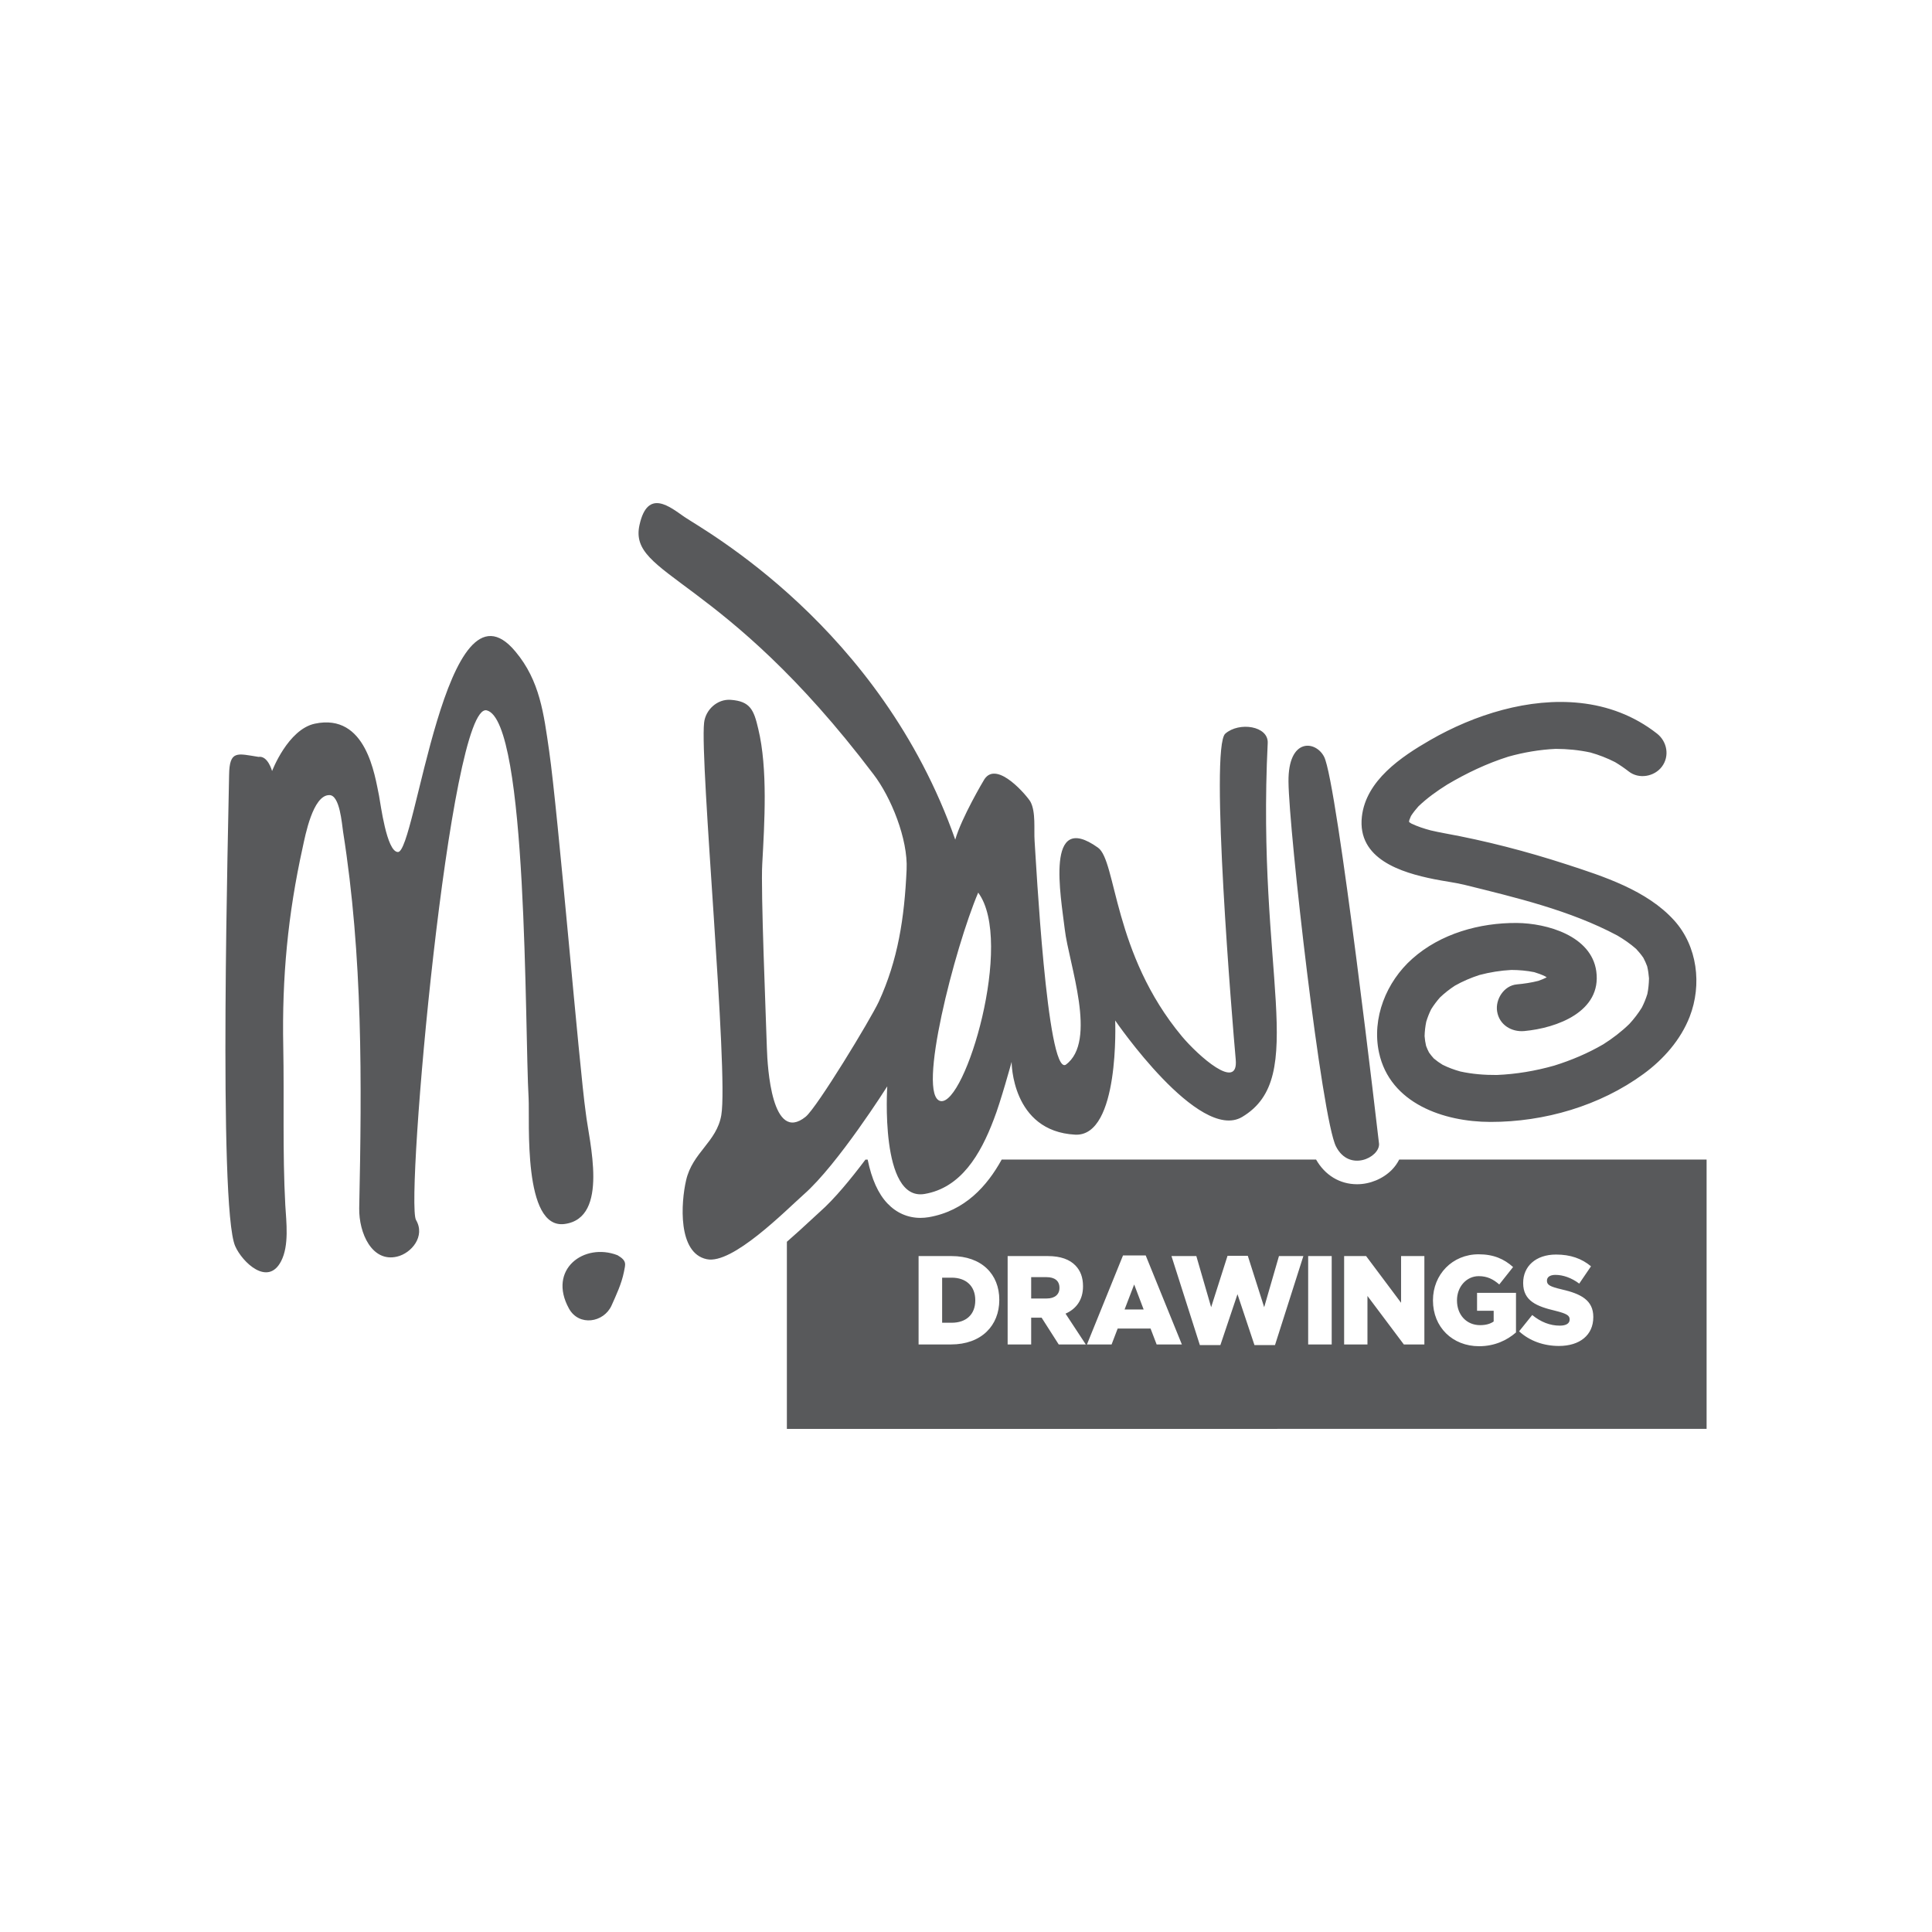 <?xml version="1.0" encoding="utf-8"?>
<!-- Generator: Adobe Illustrator 15.0.2, SVG Export Plug-In  -->
<!DOCTYPE svg PUBLIC "-//W3C//DTD SVG 1.1//EN" "http://www.w3.org/Graphics/SVG/1.1/DTD/svg11.dtd">
<svg version="1.1"
	 xmlns="http://www.w3.org/2000/svg" xmlns:xlink="http://www.w3.org/1999/xlink" xmlns:a="http://ns.adobe.com/AdobeSVGViewerExtensions/3.0/"
	 x="0px" y="0px" width="150px" height="150px" viewBox="-17.5 -39.062 150 150"
	 overflow="visible" enable-background="new -17.5 -39.062 150 150" xml:space="preserve">
<defs>
</defs>
<g>
	<g>
		<path fill="#58595B" d="M27.979,47.336c-0.496-3.444-2.158-23.354-2.843-28.094c-0.419-2.887-0.713-5.451-2.623-7.723
			c-5.432-6.532-7.745,15.723-9.127,15.569c-0.867-0.032-1.334-3.723-1.458-4.372c-0.327-1.547-0.979-6.44-4.984-5.592
			c-2.095,0.448-3.32,3.678-3.32,3.678s-0.326-1.22-1.057-1.1c-1.646-0.26-2.25-0.539-2.28,1.395
			c-0.031,2.716-0.869,33.619,0.478,36.601c0.546,1.236,2.533,3.15,3.559,1.159c0.636-1.222,0.404-3.045,0.326-4.355
			c-0.221-4.108-0.079-8.219-0.158-12.31c-0.106-5.359,0.358-10.258,1.508-15.461c0.201-0.925,0.791-4.062,2.065-4.062
			c0.824-0.015,0.979,2.254,1.071,2.841c1.534,9.716,1.459,19.337,1.253,29.237c-0.03,1.931,0.995,4.217,2.938,3.754
			c1.116-0.264,2.217-1.576,1.473-2.843c-0.852-1.451,2.625-40.31,5.494-39.567c3.198,0.818,2.937,24.757,3.248,30.13
			c0.093,1.746-0.467,10.181,2.792,9.747C29.839,55.504,28.227,49.528,27.979,47.336z M30.442,58.392
			c-2.59-1.002-5.445,1.098-3.768,4.143c0.776,1.402,2.7,1.095,3.305-0.234c0.372-0.834,0.775-1.683,0.963-2.61
			C31.051,59.09,31.207,58.841,30.442,58.392z M80.925,18.625c0.062-1.329-2.219-1.667-3.293-0.727
			c-1.224,1.066,0.561,22.549,0.809,25.299c0.232,2.53-2.933-0.312-4.174-1.792c-5.37-6.443-5.076-13.637-6.521-14.656
			c-4.128-2.951-2.885,3.752-2.575,6.361c0.31,2.655,2.575,8.694,0.062,10.502c-1.447,0.711-2.298-15.844-2.407-17.374
			c-0.063-0.896,0.109-2.256-0.324-3.057c-0.219-0.388-2.577-3.244-3.57-1.748c-0.082,0.125-1.786,3.011-2.267,4.694
			C50.842,9.574,37.09,2.066,35.647,1.078c-1.119-0.771-2.856-2.254-3.493,0.603c-0.918,4.046,6.364,3.784,18.161,19.37
			c1.362,1.773,2.686,5.031,2.574,7.395c-0.169,3.799-0.682,7.043-2.157,10.255c-0.649,1.391-4.795,8.217-5.681,8.941
			c-2.623,2.115-2.965-3.843-3.01-5.311c-0.079-2.581-0.483-12.263-0.36-14.316c0.173-3.182,0.438-7.399-0.31-10.486
			c-0.34-1.469-0.618-2.147-2.141-2.256c-1.04-0.077-1.956,0.773-2.064,1.776c-0.342,3.044,1.908,27.135,1.335,30.473
			c-0.36,2.083-2.235,2.887-2.731,5.048c-0.402,1.729-0.669,5.654,1.598,6.131c1.986,0.434,6.102-3.749,7.544-5.034
			c2.639-2.315,6.475-8.386,6.475-8.386s-0.598,8.953,2.9,8.355c2.815-0.48,4.332-3.042,5.371-5.791
			c0.515-1.298,1.384-4.462,1.384-4.462s-0.018,5.388,4.936,5.65c3.476,0.172,3.104-8.866,3.104-8.866s6.49,9.483,9.856,7.492
			C84.138,44.554,80.042,36.539,80.925,18.625z M55.529,46.424c-1.895-0.369,1.117-11.953,2.918-16.183
			C61.26,34.037,57.44,46.777,55.529,46.424z M82.538,21.621c0.031,3.798,2.577,26.194,3.694,28.339
			c1.025,1.993,3.371,0.852,3.338-0.203c0,0-3.245-28.12-4.269-30.067C84.649,18.425,82.507,18.192,82.538,21.621z M112.475,32.39
			c-2.109-2.329-5.474-3.41-8.376-4.352c-3.083-1-6.245-1.823-9.434-2.403c-0.365-0.067-0.729-0.142-1.087-0.226
			c-0.517-0.138-1.022-0.302-1.504-0.532c-0.059-0.037-0.116-0.074-0.17-0.115C91.9,24.757,91.9,24.751,91.9,24.745
			c0.004-0.045,0.011-0.09,0.017-0.133c0.04-0.112,0.084-0.22,0.133-0.324c0.169-0.261,0.361-0.503,0.571-0.739
			c0.676-0.649,1.445-1.2,2.245-1.7c1.494-0.886,3.084-1.642,4.745-2.166c1.201-0.335,2.426-0.544,3.669-0.603
			c0.913,0.002,1.809,0.09,2.698,0.281c0.663,0.186,1.301,0.434,1.916,0.748c0.367,0.219,0.72,0.461,1.062,0.726
			c0.788,0.618,1.989,0.406,2.575-0.376c0.613-0.82,0.405-1.949-0.382-2.566c-1.8-1.41-3.839-2.145-5.956-2.375
			c-3.977-0.434-8.224,0.902-11.658,2.882c-2.251,1.296-4.983,3.136-5.299,5.943c-0.368,3.294,3.052,4.342,5.616,4.855
			c0.767,0.156,1.549,0.248,2.31,0.427c4.021,0.996,8.229,1.986,11.902,3.942c0.519,0.305,1.013,0.644,1.462,1.04
			c0.205,0.217,0.395,0.447,0.564,0.694c0.114,0.214,0.212,0.432,0.295,0.657c0.074,0.312,0.119,0.622,0.143,0.938
			c-0.009,0.408-0.046,0.813-0.127,1.211c-0.111,0.364-0.254,0.714-0.426,1.054c-0.283,0.457-0.606,0.88-0.972,1.276
			c-0.614,0.598-1.297,1.12-2.022,1.579c-1.198,0.698-2.482,1.241-3.81,1.655c-1.454,0.412-2.953,0.666-4.464,0.728
			c-0.951,0.006-1.896-0.068-2.824-0.271c-0.477-0.132-0.94-0.302-1.381-0.523c-0.241-0.146-0.469-0.308-0.682-0.489
			c-0.134-0.146-0.257-0.3-0.37-0.461c-0.091-0.168-0.164-0.339-0.23-0.518c-0.058-0.251-0.098-0.508-0.115-0.76
			c0.011-0.377,0.053-0.749,0.129-1.114c0.101-0.334,0.227-0.657,0.382-0.967c0.204-0.328,0.434-0.632,0.689-0.922
			c0.359-0.34,0.746-0.643,1.159-0.912c0.604-0.34,1.237-0.611,1.894-0.824c0.815-0.216,1.644-0.349,2.483-0.394
			c0.6,0.004,1.19,0.053,1.776,0.172c0.285,0.083,0.564,0.188,0.833,0.316c0.046,0.027,0.09,0.059,0.137,0.088
			c-0.214,0.106-0.429,0.195-0.652,0.272c-0.55,0.14-1.107,0.223-1.671,0.274c-1.002,0.092-1.681,1.166-1.527,2.103
			c0.166,1.033,1.11,1.61,2.11,1.519c2.517-0.231,6.022-1.5,5.588-4.642c-0.382-2.754-3.831-3.729-6.169-3.749
			c-2.893-0.021-5.925,0.827-8.112,2.775c-2.017,1.786-3.168,4.616-2.586,7.297c0.853,3.94,5.02,5.371,8.65,5.375
			c4.188,0.004,8.499-1.247,11.887-3.728c1.545-1.127,2.887-2.651,3.582-4.442C114.652,37.39,114.289,34.39,112.475,32.39z"/>
	</g>
</g>
<path fill="#58595B" d="M63.767,60.096H62.56v1.656h1.217c0.611,0,0.979-0.312,0.979-0.813v-0.02
	C64.756,60.37,64.369,60.096,63.767,60.096z"/>
<polygon fill="#58595B" points="69.813,62.604 71.292,62.604 70.557,60.664 "/>
<path fill="#58595B" d="M91.133,50.967c-0.142,0.281-0.33,0.55-0.567,0.793c-0.692,0.702-1.703,1.122-2.704,1.122
	c-1.338,0-2.488-0.697-3.181-1.915H60.271c-1.124,2.04-2.848,3.99-5.669,4.474c-0.215,0.035-0.43,0.053-0.641,0.053
	c-0.979,0-1.867-0.389-2.563-1.124c-0.717-0.755-1.222-1.884-1.533-3.402h-0.171c-1.149,1.527-2.429,3.081-3.544,4.06
	c-0.182,0.162-0.422,0.387-0.703,0.646c-0.624,0.579-1.242,1.144-1.854,1.675v14.527H115V50.967H91.133z M60.085,61.87
	c0,1.98-1.384,3.451-3.75,3.451h-2.516v-6.862h2.554c2.346,0,3.712,1.411,3.712,3.392V61.87z M64.699,65.321l-1.328-2.078H62.56
	v2.078h-1.827v-6.862h3.119c1.009,0,1.706,0.274,2.148,0.735c0.386,0.401,0.585,0.921,0.585,1.598v0.02
	c0,1.059-0.537,1.755-1.357,2.117l1.573,2.393H64.699z M72.301,65.321l-0.472-1.235h-2.553l-0.472,1.235h-1.914l2.8-6.911h1.762
	l2.808,6.911H72.301z M81.49,65.37h-1.594l-1.318-3.951L77.25,65.37h-1.593l-2.204-6.911h1.93l1.15,3.97l1.272-3.99h1.574
	l1.271,3.99l1.148-3.97h1.895L81.49,65.37z M85.893,65.321h-1.827v-6.862h1.827V65.321z M93.088,65.321h-1.594l-2.825-3.765v3.765
	h-1.811v-6.862h1.706l2.715,3.627v-3.627h1.809V65.321z M100.201,64.39c-0.697,0.607-1.659,1.068-2.864,1.068
	c-2.056,0-3.582-1.47-3.582-3.549v-0.019c0-2.001,1.509-3.569,3.544-3.569c1.16,0,1.979,0.362,2.676,0.99l-1.073,1.353
	c-0.473-0.411-0.935-0.646-1.594-0.646c-0.951,0-1.688,0.823-1.688,1.873v0.019c0,1.117,0.745,1.912,1.791,1.912
	c0.453,0,0.793-0.099,1.057-0.284v-0.833h-1.29v-1.392h3.023V64.39z M106.203,63.203c0,1.402-1.063,2.235-2.667,2.235
	c-1.168,0-2.271-0.382-3.092-1.137l1.018-1.265c0.661,0.54,1.377,0.824,2.142,0.824c0.5,0,0.763-0.177,0.763-0.471V63.37
	c0-0.294-0.217-0.441-1.122-0.666c-1.404-0.334-2.487-0.745-2.487-2.147v-0.02c0-1.274,0.971-2.196,2.555-2.196
	c1.12,0,1.997,0.314,2.712,0.913l-0.914,1.343c-0.602-0.452-1.262-0.677-1.847-0.677c-0.442,0-0.659,0.186-0.659,0.439v0.021
	c0,0.314,0.226,0.451,1.149,0.667c1.509,0.344,2.45,0.853,2.45,2.138V63.203z"/>
<path fill="#58595B" d="M56.392,60.136h-0.745v3.499h0.745c1.103,0,1.828-0.627,1.828-1.735v-0.019
	C58.22,60.781,57.494,60.136,56.392,60.136z"/>
</svg>
